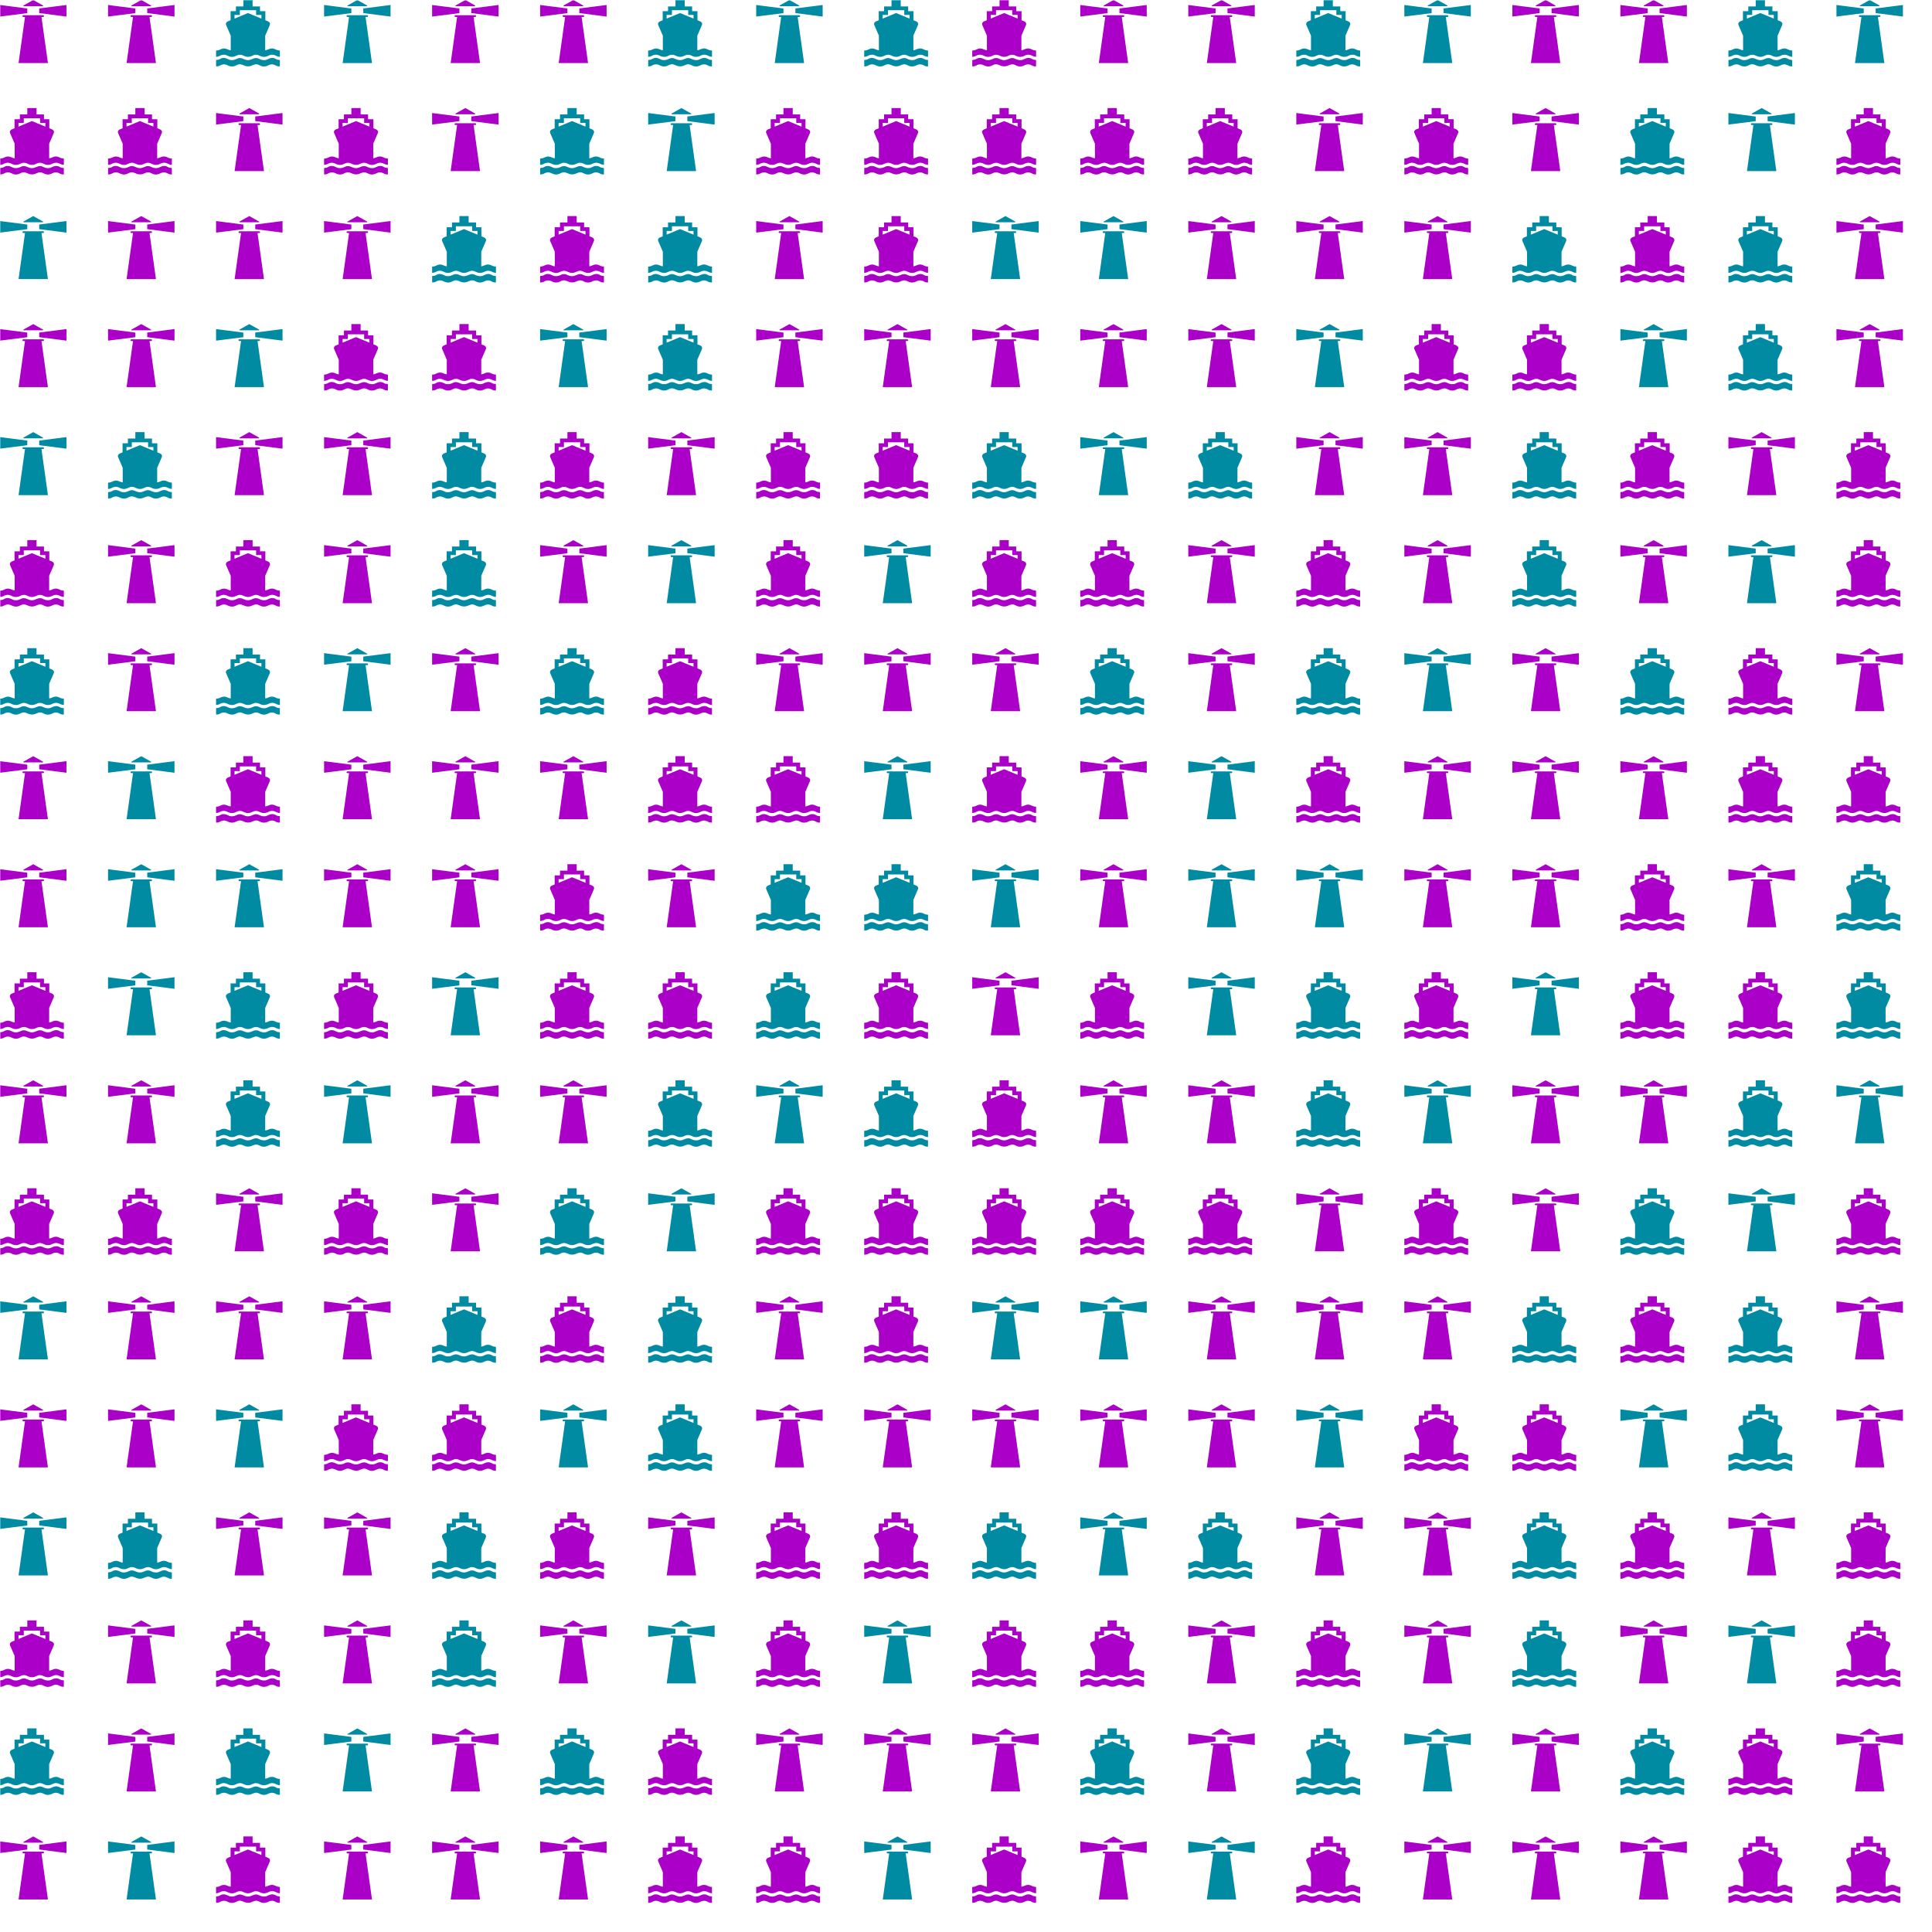 <svg xmlns="http://www.w3.org/2000/svg" version="1.1" xmlns:xlink="http://www.w3.org/1999/xlink" xmlns:svgjs="http://svgjs.com/svgjs" width="930" height="930" preserveAspectRatio="none" viewBox="0 0 930 930"><g mask="url(&quot;#SvgjsMask2058&quot;)" fill="none"><use xlink:href="#SvgjsG2061" transform="translate(0, 0)" fill="rgba(0, 139, 163, 1)"></use><use xlink:href="#SvgjsG2061" transform="translate(0, 520)" fill="rgba(0, 139, 163, 1)"></use><use xlink:href="#SvgjsG2061" transform="translate(520, 0)" fill="rgba(170, 0, 199, 1)"></use><use xlink:href="#SvgjsG2061" transform="translate(520, 520)" fill="rgba(170, 0, 199, 1)"></use></g><defs><mask id="SvgjsMask2058"><rect width="930" height="930" fill="#ffffff"></rect></mask><g id="SvgjsG2059"><path d="M0.004 3.988L0 1.202l6.565 0.842 0.004 1.112L0.004 3.988zM16 1.202v2.786l-6.565-0.84V2.037L16 1.202z m-10.321 0.102a0.101 0.101 0 0 0-0.06 0.094c0 0.056 0.044 0.1 0.102 0.1H10.277a0.102 0.102 0 0 0 0.104-0.1c0-0.042-0.025-0.075-0.06-0.094L8 0 5.679 1.304zM11.534 15.175l-1.552-11.096h0.399c0.117 0 0.211-0.094 0.211-0.206 0-0.117-0.094-0.211-0.211-0.211H5.619c-0.117 0-0.212 0.094-0.211 0.211 0 0.112 0.094 0.206 0.211 0.206h0.398l-1.552 11.096H11.534z"></path></g><g id="SvgjsG2060"><path d="M8.762 15.71c0.785-0.343 1.152-0.297 1.795 0.042 0.651 0.339 1.298 0.339 2.065-0.051 0.759-0.389 1.38-0.167 1.729 0.043 0.285 0.174 0.573 0.244 1.007 0.243v-1.553c-0.652-0.003-0.932-0.226-0.932-0.226-0.672-0.413-1.288-0.33-2.131 0.108-0.485 0.252-1.25 0.186-1.796-0.092-0.742-0.394-1.165-0.298-1.947 0.051-0.607 0.269-1.154 0.268-1.754 0-0.786-0.35-1.189-0.444-1.938-0.051-0.539 0.278-1.316 0.344-1.796 0.092-0.848-0.439-1.453-0.522-2.123-0.108 0 0-0.292 0.222-0.932 0.226v1.552c0.404 0 0.719-0.078 0.991-0.243 0.343-0.212 0.985-0.431 1.745-0.042 0.766 0.389 1.413 0.389 2.056 0.05 0.65-0.338 1.009-0.399 1.796-0.059 0.763 0.388 1.517 0.353 2.165 0.017z m5.672-3.768c-1.32-0.724-1.895 0.154-2.601 0.15V8.585l1.091-2.527c0.167-0.386 0.001-0.741-0.395-0.914l-0.663-0.268V2.694H10.582V1.544H8.795V0H6.571v1.544h-1.787v1.15h-1.284v2.182l-0.664 0.268c-0.397 0.173-0.563 0.528-0.394 0.915l1.091 2.526V12.093c-0.708 0.003-1.311-0.861-2.602-0.143 0 0-0.37 0.208-0.931 0.218v1.511c0.438-0.034 0.648-0.104 0.982-0.286 0.35-0.201 0.994-0.392 1.754 0 0.766 0.386 1.413 0.386 2.056 0.05 0.651-0.341 1.215-0.357 1.821-0.05 0.762 0.386 1.361 0.39 2.132 0.009 0.619-0.317 1.177-0.299 1.821 0.041 0.651 0.336 1.297 0.336 2.064-0.05 0.759-0.392 1.4-0.195 1.754 0 0.312 0.164 0.531 0.251 0.982 0.286V12.16c-0.574-0.015-0.932-0.218-0.932-0.218zM10.918 4.473l-3.239-1.334-3.231 1.334v-0.881h1.275v-1.133h3.919v1.133h1.276v0.881z"></path></g><g id="SvgjsG2061"><use xlink:href="#SvgjsG2059" transform="translate(0, 0) scale(2)" fill="rgba(170, 0, 199, 1)"></use><use xlink:href="#SvgjsG2060" transform="translate(0, 52) scale(2)" fill="rgba(170, 0, 199, 1)"></use><use xlink:href="#SvgjsG2059" transform="translate(0, 104) scale(2)" fill="rgba(0, 139, 163, 1)"></use><use xlink:href="#SvgjsG2059" transform="translate(0, 156) scale(2)" fill="rgba(170, 0, 199, 1)"></use><use xlink:href="#SvgjsG2059" transform="translate(0, 208) scale(2)" fill="rgba(0, 139, 163, 1)"></use><use xlink:href="#SvgjsG2060" transform="translate(0, 260) scale(2)" fill="rgba(170, 0, 199, 1)"></use><use xlink:href="#SvgjsG2060" transform="translate(0, 312) scale(2)" fill="rgba(0, 139, 163, 1)"></use><use xlink:href="#SvgjsG2059" transform="translate(0, 364) scale(2)" fill="rgba(170, 0, 199, 1)"></use><use xlink:href="#SvgjsG2059" transform="translate(0, 416) scale(2)" fill="rgba(170, 0, 199, 1)"></use><use xlink:href="#SvgjsG2060" transform="translate(0, 468) scale(2)" fill="rgba(170, 0, 199, 1)"></use><use xlink:href="#SvgjsG2059" transform="translate(52, 0) scale(2)" fill="rgba(170, 0, 199, 1)"></use><use xlink:href="#SvgjsG2060" transform="translate(52, 52) scale(2)" fill="rgba(170, 0, 199, 1)"></use><use xlink:href="#SvgjsG2059" transform="translate(52, 104) scale(2)" fill="rgba(170, 0, 199, 1)"></use><use xlink:href="#SvgjsG2059" transform="translate(52, 156) scale(2)" fill="rgba(170, 0, 199, 1)"></use><use xlink:href="#SvgjsG2060" transform="translate(52, 208) scale(2)" fill="rgba(0, 139, 163, 1)"></use><use xlink:href="#SvgjsG2059" transform="translate(52, 260) scale(2)" fill="rgba(170, 0, 199, 1)"></use><use xlink:href="#SvgjsG2059" transform="translate(52, 312) scale(2)" fill="rgba(170, 0, 199, 1)"></use><use xlink:href="#SvgjsG2059" transform="translate(52, 364) scale(2)" fill="rgba(0, 139, 163, 1)"></use><use xlink:href="#SvgjsG2059" transform="translate(52, 416) scale(2)" fill="rgba(0, 139, 163, 1)"></use><use xlink:href="#SvgjsG2059" transform="translate(52, 468) scale(2)" fill="rgba(0, 139, 163, 1)"></use><use xlink:href="#SvgjsG2060" transform="translate(104, 0) scale(2)" fill="rgba(0, 139, 163, 1)"></use><use xlink:href="#SvgjsG2059" transform="translate(104, 52) scale(2)" fill="rgba(170, 0, 199, 1)"></use><use xlink:href="#SvgjsG2059" transform="translate(104, 104) scale(2)" fill="rgba(170, 0, 199, 1)"></use><use xlink:href="#SvgjsG2059" transform="translate(104, 156) scale(2)" fill="rgba(0, 139, 163, 1)"></use><use xlink:href="#SvgjsG2059" transform="translate(104, 208) scale(2)" fill="rgba(170, 0, 199, 1)"></use><use xlink:href="#SvgjsG2060" transform="translate(104, 260) scale(2)" fill="rgba(170, 0, 199, 1)"></use><use xlink:href="#SvgjsG2060" transform="translate(104, 312) scale(2)" fill="rgba(0, 139, 163, 1)"></use><use xlink:href="#SvgjsG2060" transform="translate(104, 364) scale(2)" fill="rgba(170, 0, 199, 1)"></use><use xlink:href="#SvgjsG2059" transform="translate(104, 416) scale(2)" fill="rgba(0, 139, 163, 1)"></use><use xlink:href="#SvgjsG2060" transform="translate(104, 468) scale(2)" fill="rgba(0, 139, 163, 1)"></use><use xlink:href="#SvgjsG2059" transform="translate(156, 0) scale(2)" fill="rgba(0, 139, 163, 1)"></use><use xlink:href="#SvgjsG2060" transform="translate(156, 52) scale(2)" fill="rgba(170, 0, 199, 1)"></use><use xlink:href="#SvgjsG2059" transform="translate(156, 104) scale(2)" fill="rgba(170, 0, 199, 1)"></use><use xlink:href="#SvgjsG2060" transform="translate(156, 156) scale(2)" fill="rgba(170, 0, 199, 1)"></use><use xlink:href="#SvgjsG2059" transform="translate(156, 208) scale(2)" fill="rgba(170, 0, 199, 1)"></use><use xlink:href="#SvgjsG2059" transform="translate(156, 260) scale(2)" fill="rgba(170, 0, 199, 1)"></use><use xlink:href="#SvgjsG2059" transform="translate(156, 312) scale(2)" fill="rgba(0, 139, 163, 1)"></use><use xlink:href="#SvgjsG2059" transform="translate(156, 364) scale(2)" fill="rgba(170, 0, 199, 1)"></use><use xlink:href="#SvgjsG2059" transform="translate(156, 416) scale(2)" fill="rgba(170, 0, 199, 1)"></use><use xlink:href="#SvgjsG2060" transform="translate(156, 468) scale(2)" fill="rgba(170, 0, 199, 1)"></use><use xlink:href="#SvgjsG2059" transform="translate(208, 0) scale(2)" fill="rgba(170, 0, 199, 1)"></use><use xlink:href="#SvgjsG2059" transform="translate(208, 52) scale(2)" fill="rgba(170, 0, 199, 1)"></use><use xlink:href="#SvgjsG2060" transform="translate(208, 104) scale(2)" fill="rgba(0, 139, 163, 1)"></use><use xlink:href="#SvgjsG2060" transform="translate(208, 156) scale(2)" fill="rgba(170, 0, 199, 1)"></use><use xlink:href="#SvgjsG2060" transform="translate(208, 208) scale(2)" fill="rgba(0, 139, 163, 1)"></use><use xlink:href="#SvgjsG2060" transform="translate(208, 260) scale(2)" fill="rgba(0, 139, 163, 1)"></use><use xlink:href="#SvgjsG2059" transform="translate(208, 312) scale(2)" fill="rgba(170, 0, 199, 1)"></use><use xlink:href="#SvgjsG2059" transform="translate(208, 364) scale(2)" fill="rgba(170, 0, 199, 1)"></use><use xlink:href="#SvgjsG2059" transform="translate(208, 416) scale(2)" fill="rgba(170, 0, 199, 1)"></use><use xlink:href="#SvgjsG2059" transform="translate(208, 468) scale(2)" fill="rgba(0, 139, 163, 1)"></use><use xlink:href="#SvgjsG2059" transform="translate(260, 0) scale(2)" fill="rgba(170, 0, 199, 1)"></use><use xlink:href="#SvgjsG2060" transform="translate(260, 52) scale(2)" fill="rgba(0, 139, 163, 1)"></use><use xlink:href="#SvgjsG2060" transform="translate(260, 104) scale(2)" fill="rgba(170, 0, 199, 1)"></use><use xlink:href="#SvgjsG2059" transform="translate(260, 156) scale(2)" fill="rgba(0, 139, 163, 1)"></use><use xlink:href="#SvgjsG2060" transform="translate(260, 208) scale(2)" fill="rgba(170, 0, 199, 1)"></use><use xlink:href="#SvgjsG2059" transform="translate(260, 260) scale(2)" fill="rgba(170, 0, 199, 1)"></use><use xlink:href="#SvgjsG2060" transform="translate(260, 312) scale(2)" fill="rgba(0, 139, 163, 1)"></use><use xlink:href="#SvgjsG2059" transform="translate(260, 364) scale(2)" fill="rgba(170, 0, 199, 1)"></use><use xlink:href="#SvgjsG2060" transform="translate(260, 416) scale(2)" fill="rgba(170, 0, 199, 1)"></use><use xlink:href="#SvgjsG2060" transform="translate(260, 468) scale(2)" fill="rgba(170, 0, 199, 1)"></use><use xlink:href="#SvgjsG2060" transform="translate(312, 0) scale(2)" fill="rgba(0, 139, 163, 1)"></use><use xlink:href="#SvgjsG2059" transform="translate(312, 52) scale(2)" fill="rgba(0, 139, 163, 1)"></use><use xlink:href="#SvgjsG2060" transform="translate(312, 104) scale(2)" fill="rgba(0, 139, 163, 1)"></use><use xlink:href="#SvgjsG2060" transform="translate(312, 156) scale(2)" fill="rgba(0, 139, 163, 1)"></use><use xlink:href="#SvgjsG2059" transform="translate(312, 208) scale(2)" fill="rgba(170, 0, 199, 1)"></use><use xlink:href="#SvgjsG2059" transform="translate(312, 260) scale(2)" fill="rgba(0, 139, 163, 1)"></use><use xlink:href="#SvgjsG2060" transform="translate(312, 312) scale(2)" fill="rgba(170, 0, 199, 1)"></use><use xlink:href="#SvgjsG2060" transform="translate(312, 364) scale(2)" fill="rgba(170, 0, 199, 1)"></use><use xlink:href="#SvgjsG2059" transform="translate(312, 416) scale(2)" fill="rgba(170, 0, 199, 1)"></use><use xlink:href="#SvgjsG2060" transform="translate(312, 468) scale(2)" fill="rgba(170, 0, 199, 1)"></use><use xlink:href="#SvgjsG2059" transform="translate(364, 0) scale(2)" fill="rgba(0, 139, 163, 1)"></use><use xlink:href="#SvgjsG2060" transform="translate(364, 52) scale(2)" fill="rgba(170, 0, 199, 1)"></use><use xlink:href="#SvgjsG2059" transform="translate(364, 104) scale(2)" fill="rgba(170, 0, 199, 1)"></use><use xlink:href="#SvgjsG2059" transform="translate(364, 156) scale(2)" fill="rgba(170, 0, 199, 1)"></use><use xlink:href="#SvgjsG2060" transform="translate(364, 208) scale(2)" fill="rgba(170, 0, 199, 1)"></use><use xlink:href="#SvgjsG2060" transform="translate(364, 260) scale(2)" fill="rgba(170, 0, 199, 1)"></use><use xlink:href="#SvgjsG2059" transform="translate(364, 312) scale(2)" fill="rgba(170, 0, 199, 1)"></use><use xlink:href="#SvgjsG2060" transform="translate(364, 364) scale(2)" fill="rgba(170, 0, 199, 1)"></use><use xlink:href="#SvgjsG2060" transform="translate(364, 416) scale(2)" fill="rgba(0, 139, 163, 1)"></use><use xlink:href="#SvgjsG2060" transform="translate(364, 468) scale(2)" fill="rgba(0, 139, 163, 1)"></use><use xlink:href="#SvgjsG2060" transform="translate(416, 0) scale(2)" fill="rgba(0, 139, 163, 1)"></use><use xlink:href="#SvgjsG2060" transform="translate(416, 52) scale(2)" fill="rgba(170, 0, 199, 1)"></use><use xlink:href="#SvgjsG2060" transform="translate(416, 104) scale(2)" fill="rgba(170, 0, 199, 1)"></use><use xlink:href="#SvgjsG2059" transform="translate(416, 156) scale(2)" fill="rgba(170, 0, 199, 1)"></use><use xlink:href="#SvgjsG2060" transform="translate(416, 208) scale(2)" fill="rgba(170, 0, 199, 1)"></use><use xlink:href="#SvgjsG2059" transform="translate(416, 260) scale(2)" fill="rgba(0, 139, 163, 1)"></use><use xlink:href="#SvgjsG2059" transform="translate(416, 312) scale(2)" fill="rgba(170, 0, 199, 1)"></use><use xlink:href="#SvgjsG2059" transform="translate(416, 364) scale(2)" fill="rgba(0, 139, 163, 1)"></use><use xlink:href="#SvgjsG2060" transform="translate(416, 416) scale(2)" fill="rgba(0, 139, 163, 1)"></use><use xlink:href="#SvgjsG2060" transform="translate(416, 468) scale(2)" fill="rgba(170, 0, 199, 1)"></use><use xlink:href="#SvgjsG2060" transform="translate(468, 0) scale(2)" fill="rgba(170, 0, 199, 1)"></use><use xlink:href="#SvgjsG2060" transform="translate(468, 52) scale(2)" fill="rgba(170, 0, 199, 1)"></use><use xlink:href="#SvgjsG2059" transform="translate(468, 104) scale(2)" fill="rgba(0, 139, 163, 1)"></use><use xlink:href="#SvgjsG2059" transform="translate(468, 156) scale(2)" fill="rgba(170, 0, 199, 1)"></use><use xlink:href="#SvgjsG2060" transform="translate(468, 208) scale(2)" fill="rgba(0, 139, 163, 1)"></use><use xlink:href="#SvgjsG2060" transform="translate(468, 260) scale(2)" fill="rgba(170, 0, 199, 1)"></use><use xlink:href="#SvgjsG2059" transform="translate(468, 312) scale(2)" fill="rgba(170, 0, 199, 1)"></use><use xlink:href="#SvgjsG2060" transform="translate(468, 364) scale(2)" fill="rgba(170, 0, 199, 1)"></use><use xlink:href="#SvgjsG2059" transform="translate(468, 416) scale(2)" fill="rgba(0, 139, 163, 1)"></use><use xlink:href="#SvgjsG2059" transform="translate(468, 468) scale(2)" fill="rgba(170, 0, 199, 1)"></use></g></defs></svg>